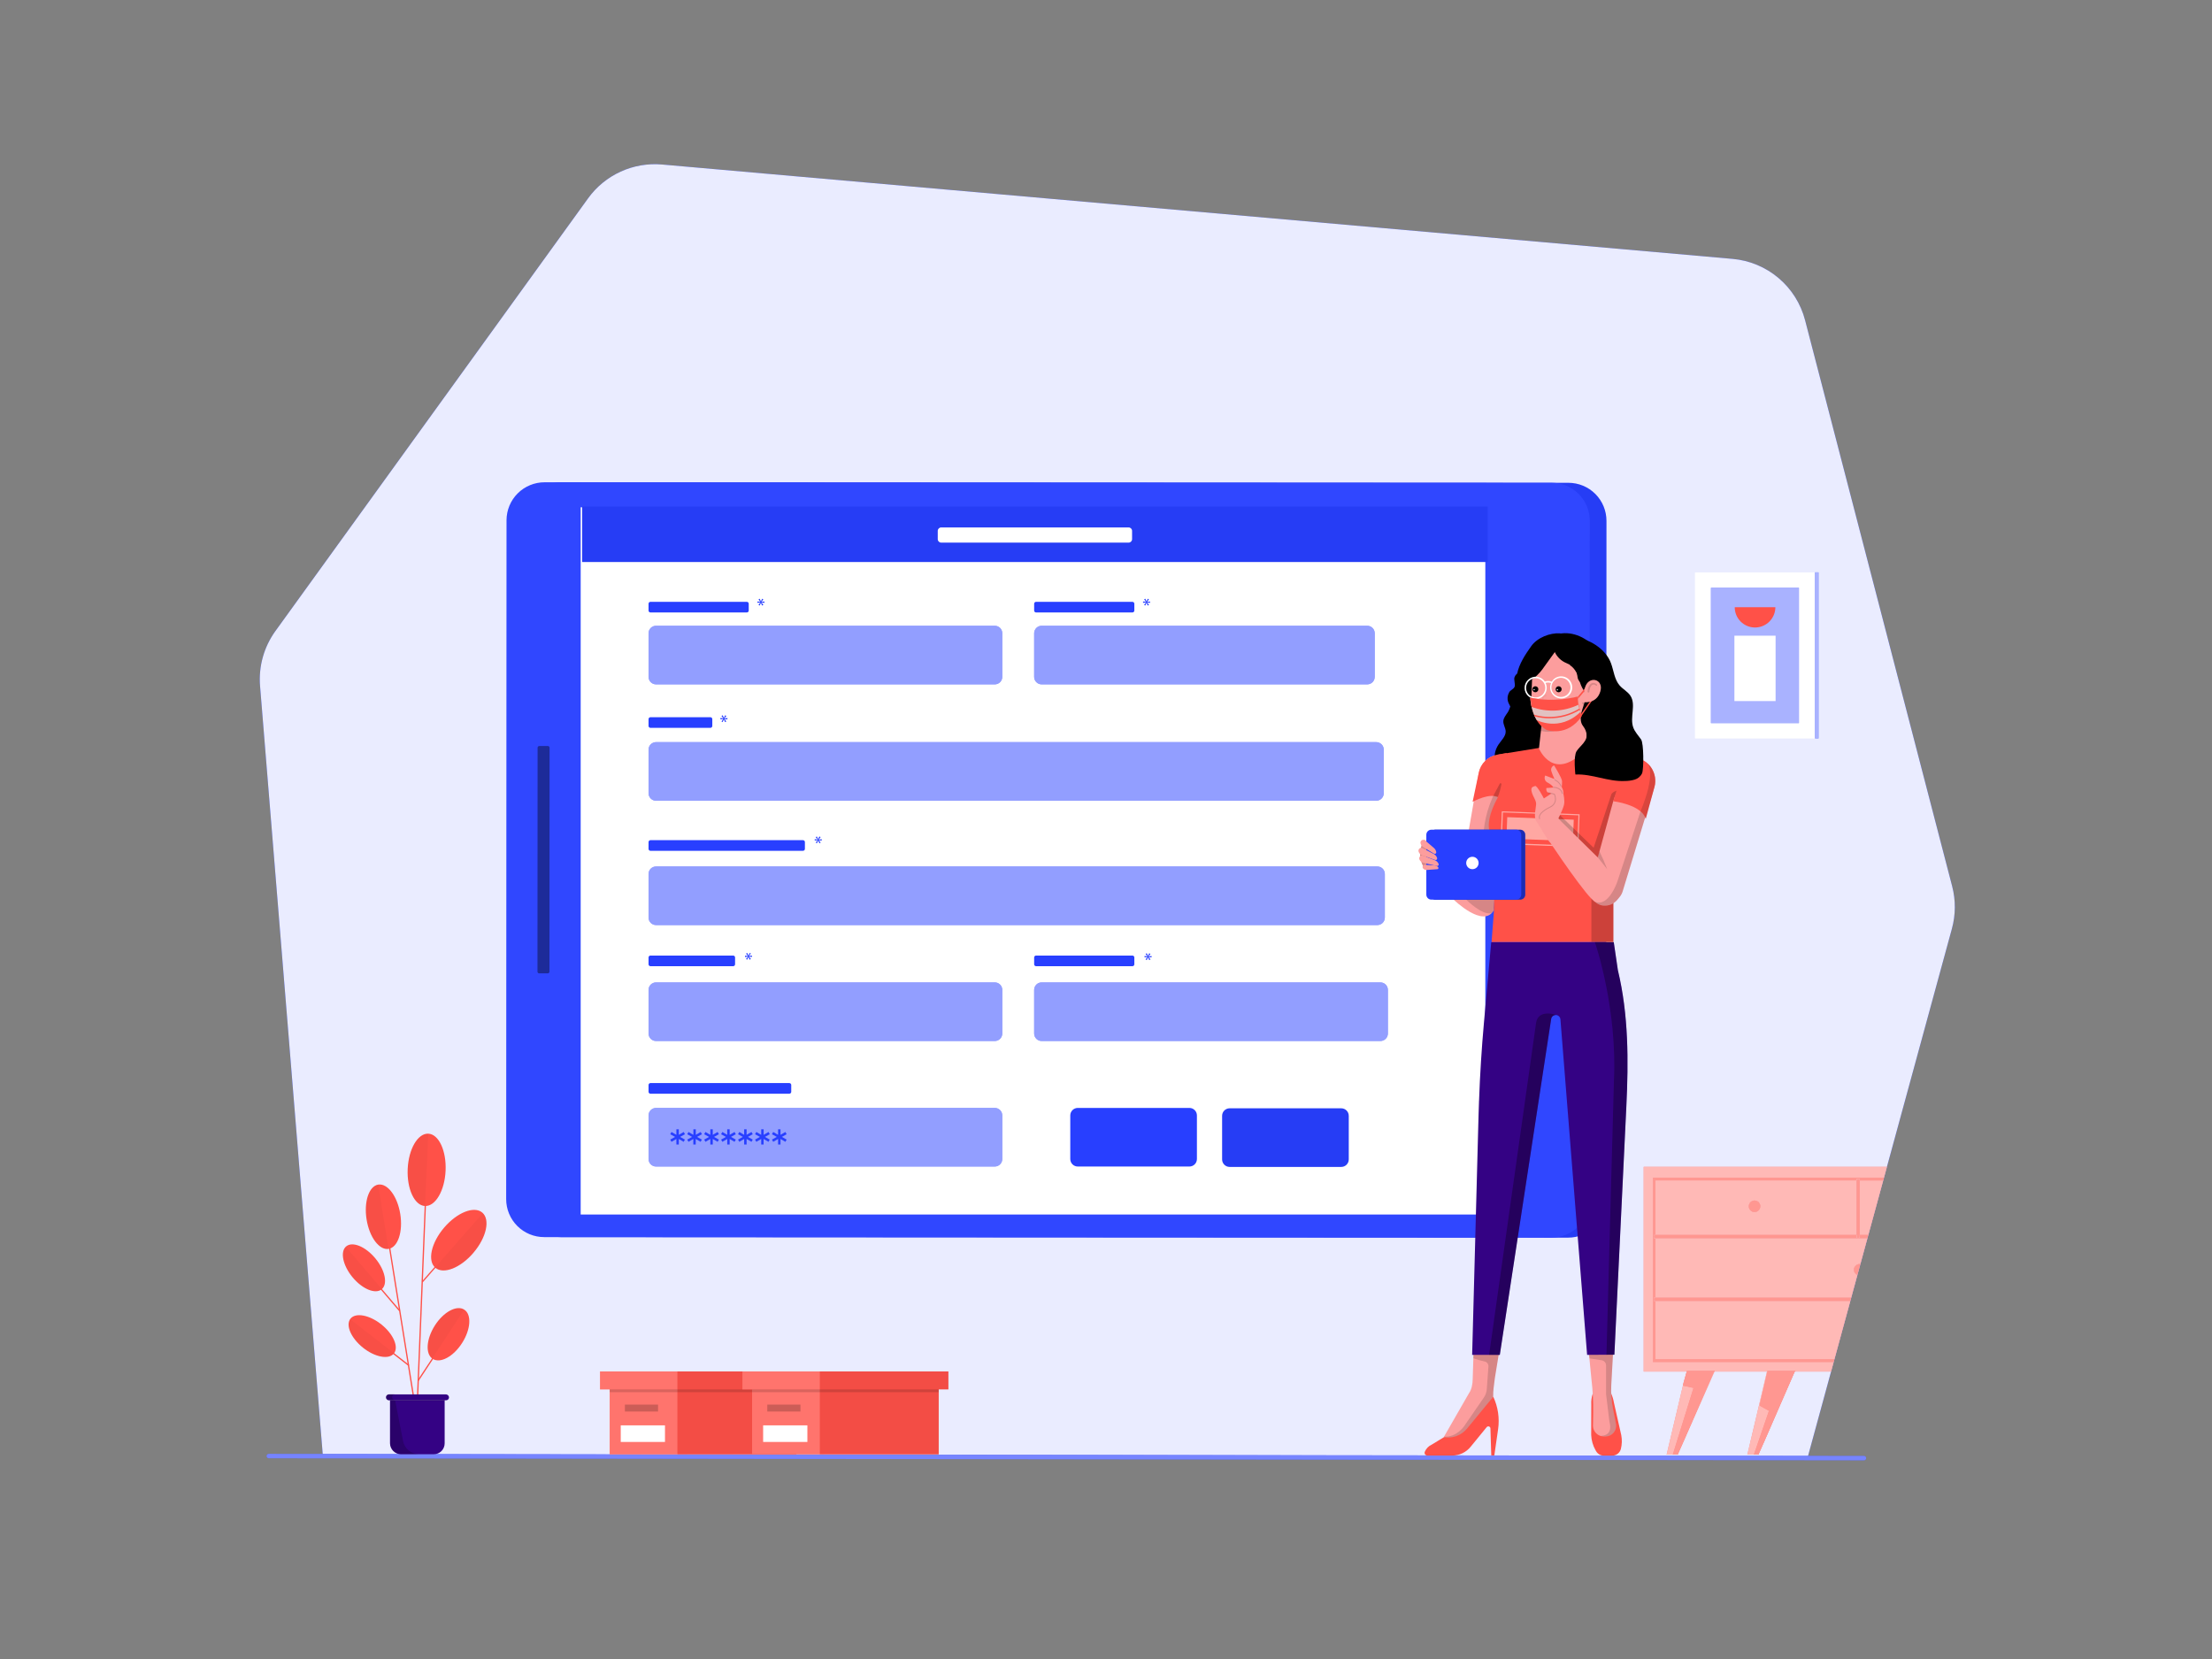<svg class="gridItem__media" version="1.1" id="Layer_1" xmlns="http://www.w3.org/2000/svg" xmlns:xlink="http://www.w3.org/1999/xlink" x="0px" y="0px" width="1600" height="1200" viewBox="0 0 1600 1200" style="enable-background:new 0 0 1600 1200;" xml:space="preserve" fill="none">
<rect x="0" y="0" width="1600" height="1200" fill="#808080" stroke="none"/>
<path d="M233.44 1051.87L188.11 496.22C186.959 482.068 190.895 467.969 199.21 456.46L425.38 143.46C431.425 135.096 439.538 128.444 448.924 124.156C458.311 119.869 468.651 118.092 478.93 119L1253.22 187.26C1265.48 188.339 1277.1 193.186 1286.49 201.134C1295.88 209.082 1302.58 219.742 1305.67 231.65L1412.06 641.1C1414.68 651.165 1414.61 661.74 1411.86 671.77L1307.77 1053.28L233.44 1051.87Z" class="change-color-in-svg-3" fill="#00BC7D" style="fill: rgb(40, 63, 255);"/>
<path opacity="0.9" d="M233.44 1051.87L188.11 496.22C186.959 482.068 190.895 467.969 199.21 456.46L425.38 143.46C431.425 135.096 439.538 128.444 448.924 124.156C458.311 119.869 468.651 118.092 478.93 119L1253.22 187.26C1265.48 188.339 1277.1 193.186 1286.49 201.134C1295.88 209.082 1302.58 219.742 1305.67 231.65L1412.06 641.1C1414.68 651.165 1414.61 661.74 1411.86 671.77L1307.77 1053.28L233.44 1051.87Z" fill="white"/>
<path d="M1348 1056.29L194.6 1054.8C194.376 1054.83 194.15 1054.8 193.935 1054.73C193.72 1054.67 193.523 1054.55 193.355 1054.4C193.187 1054.25 193.053 1054.07 192.961 1053.86C192.869 1053.66 192.821 1053.44 192.821 1053.21C192.821 1052.98 192.869 1052.76 192.961 1052.56C193.053 1052.35 193.187 1052.17 193.355 1052.02C193.523 1051.87 193.72 1051.75 193.935 1051.69C194.15 1051.62 194.376 1051.59 194.6 1051.62L1348 1053.11C1348.23 1053.07 1348.46 1053.09 1348.69 1053.15C1348.91 1053.21 1349.12 1053.32 1349.3 1053.48C1349.48 1053.63 1349.62 1053.81 1349.71 1054.03C1349.81 1054.24 1349.86 1054.47 1349.86 1054.7C1349.86 1054.93 1349.81 1055.16 1349.71 1055.37C1349.62 1055.59 1349.48 1055.77 1349.3 1055.92C1349.12 1056.08 1348.91 1056.19 1348.69 1056.25C1348.46 1056.31 1348.23 1056.33 1348 1056.29V1056.29Z" class="change-color-in-svg-3" fill="#00BC7D" style="fill: rgb(40, 63, 255);"/>
<g opacity="0.6">
<path opacity="0.6" d="M1348 1056.29L194.6 1054.8C194.376 1054.83 194.15 1054.8 193.935 1054.73C193.72 1054.67 193.523 1054.55 193.355 1054.4C193.187 1054.25 193.053 1054.07 192.961 1053.86C192.869 1053.66 192.821 1053.44 192.821 1053.21C192.821 1052.98 192.869 1052.76 192.961 1052.56C193.053 1052.35 193.187 1052.17 193.355 1052.02C193.523 1051.87 193.72 1051.75 193.935 1051.69C194.15 1051.62 194.376 1051.59 194.6 1051.62L1348 1053.11C1348.23 1053.07 1348.46 1053.09 1348.69 1053.15C1348.91 1053.21 1349.12 1053.32 1349.3 1053.48C1349.48 1053.63 1349.62 1053.81 1349.71 1054.03C1349.81 1054.24 1349.86 1054.47 1349.86 1054.7C1349.86 1054.93 1349.81 1055.16 1349.71 1055.37C1349.62 1055.59 1349.48 1055.77 1349.3 1055.92C1349.12 1056.08 1348.91 1056.19 1348.69 1056.25C1348.46 1056.31 1348.23 1056.33 1348 1056.29V1056.29Z" fill="white"/>
</g>
<path d="M1197.44 940.94V983.12H1326.9L1338.41 940.94H1197.41H1197.44Z" class="change-color-in-svg-2" fill="#3562FF" style="fill: rgb(255, 81, 72);"/>
<path d="M1345.2 893.35H1351.4L1362.19 853.79H1345.19L1345.2 893.35Z" class="change-color-in-svg-2" fill="#3562FF" style="fill: rgb(255, 81, 72);"/>
<path d="M1197.44 895.6V938.69H1339L1343.49 922.25C1342.61 921.871 1341.89 921.201 1341.46 920.353C1341.02 919.506 1340.88 918.532 1341.08 917.598C1341.28 916.664 1341.79 915.826 1342.53 915.227C1343.28 914.628 1344.2 914.304 1345.16 914.31C1345.32 914.316 1345.48 914.333 1345.64 914.36L1350.76 895.6H1197.44V895.6Z" class="change-color-in-svg-2" fill="#3562FF" style="fill: rgb(255, 81, 72);"/>
<path d="M1342.93 893.35V853.79H1197.44V893.35H1342.93V893.35ZM1269.15 868.35C1269.97 868.356 1270.77 868.604 1271.45 869.064C1272.13 869.524 1272.65 870.174 1272.96 870.933C1273.27 871.691 1273.35 872.525 1273.19 873.328C1273.02 874.131 1272.63 874.868 1272.04 875.445C1271.46 876.022 1270.72 876.415 1269.92 876.572C1269.11 876.73 1268.28 876.646 1267.52 876.331C1266.77 876.016 1266.12 875.484 1265.67 874.803C1265.21 874.121 1264.97 873.32 1264.97 872.5C1264.99 871.403 1265.43 870.356 1266.22 869.587C1267 868.817 1268.05 868.387 1269.15 868.39V868.35Z" class="change-color-in-svg-2" fill="#3562FF" style="fill: rgb(255, 81, 72);"/>
<path d="M1188.93 992.1H1219.72L1219.83 991.62H1239.95L1239.93 991.68H1240.29L1240.11 992.1H1278.11L1278.22 991.62H1298.35L1298.32 991.68H1298.68L1298.5 992.1H1324.45L1326.36 985.12H1195.63V851.79H1362.74L1364.86 844H1188.93V992.1Z" class="change-color-in-svg-2" fill="#3562FF" style="fill: rgb(255, 81, 72);"/>
<path opacity="0.6" d="M1197.44 940.94V983.12H1326.9L1338.41 940.94H1197.41H1197.44Z" fill="white"/>
<path opacity="0.6" d="M1345.2 893.35H1351.4L1362.19 853.79H1345.19L1345.2 893.35Z" fill="white"/>
<path opacity="0.6" d="M1197.44 895.6V938.69H1339L1343.49 922.25C1342.61 921.871 1341.89 921.201 1341.46 920.353C1341.02 919.506 1340.88 918.532 1341.08 917.598C1341.28 916.664 1341.79 915.826 1342.53 915.227C1343.28 914.628 1344.2 914.304 1345.16 914.31C1345.32 914.316 1345.48 914.333 1345.64 914.36L1350.76 895.6H1197.44V895.6Z" fill="white"/>
<path opacity="0.6" d="M1342.93 893.35V853.79H1197.44V893.35H1342.93V893.35ZM1269.15 868.35C1269.97 868.356 1270.77 868.604 1271.45 869.064C1272.13 869.524 1272.65 870.174 1272.96 870.933C1273.27 871.691 1273.35 872.525 1273.19 873.328C1273.02 874.131 1272.63 874.868 1272.04 875.445C1271.46 876.022 1270.72 876.415 1269.92 876.572C1269.11 876.73 1268.28 876.646 1267.52 876.331C1266.77 876.016 1266.12 875.484 1265.67 874.803C1265.21 874.121 1264.97 873.32 1264.97 872.5C1264.99 871.403 1265.43 870.356 1266.22 869.587C1267 868.817 1268.05 868.387 1269.15 868.39V868.35Z" fill="white"/>
<path opacity="0.6" d="M1188.93 992.1H1219.72L1219.83 991.62H1239.95L1239.93 991.68H1240.29L1240.11 992.1H1278.11L1278.22 991.62H1298.35L1298.32 991.68H1298.68L1298.5 992.1H1324.45L1326.36 985.12H1195.63V851.79H1362.74L1364.86 844H1188.93V992.1Z" fill="white"/>
<path d="M1195.63 985.12H1326.36L1326.9 983.12H1197.44V940.94H1196.54C1196.06 940.94 1196.06 938.69 1196.54 938.69H1197.44V895.6H1196.54C1196.06 895.6 1196.06 893.35 1196.54 893.35H1197.44V853.79H1342.93V852.79L1345.2 852.68V853.84H1362.2L1362.75 851.84H1195.63V985.12Z" class="change-color-in-svg-2" fill="#3562FF" style="fill: rgb(255, 81, 72);"/>
<path d="M1345.2 895C1345.2 895.52 1342.93 895.52 1342.93 895V893.32H1196.54C1196.06 893.32 1196.06 895.57 1196.54 895.57H1350.78L1351.4 893.32H1345.2V895Z" class="change-color-in-svg-2" fill="#3562FF" style="fill: rgb(255, 81, 72);"/>
<path d="M1342.93 895C1342.93 895.52 1345.2 895.52 1345.2 895V852.6L1342.93 852.71V895Z" class="change-color-in-svg-2" fill="#3562FF" style="fill: rgb(255, 81, 72);"/>
<path d="M1197.44 938.69H1196.54C1196.06 938.69 1196.06 940.94 1196.54 940.94H1338.41L1339.02 938.69H1197.44Z" class="change-color-in-svg-2" fill="#3562FF" style="fill: rgb(255, 81, 72);"/>
<path opacity="0.4" d="M1195.63 985.12H1326.36L1326.9 983.12H1197.44V940.94H1196.54C1196.06 940.94 1196.06 938.69 1196.54 938.69H1197.44V895.6H1196.54C1196.06 895.6 1196.06 893.35 1196.54 893.35H1197.44V853.79H1342.93V852.79L1345.2 852.68V853.84H1362.2L1362.75 851.84H1195.63V985.12Z" fill="white"/>
<path opacity="0.4" d="M1345.2 895C1345.2 895.52 1342.93 895.52 1342.93 895V893.32H1196.54C1196.06 893.32 1196.06 895.57 1196.54 895.57H1350.78L1351.4 893.32H1345.2V895Z" fill="white"/>
<path opacity="0.4" d="M1342.93 895C1342.93 895.52 1345.2 895.52 1345.2 895V852.6L1342.93 852.71V895Z" fill="white"/>
<path opacity="0.4" d="M1197.44 938.69H1196.54C1196.06 938.69 1196.06 940.94 1196.54 940.94H1338.41L1339.02 938.69H1197.44Z" fill="white"/>
<path d="M1269.15 876.68C1269.97 876.674 1270.77 876.425 1271.45 875.965C1272.13 875.505 1272.65 874.855 1272.96 874.095C1273.27 873.336 1273.35 872.502 1273.19 871.699C1273.02 870.895 1272.62 870.159 1272.04 869.582C1271.46 869.005 1270.72 868.613 1269.91 868.457C1269.11 868.3 1268.27 868.385 1267.52 868.702C1266.76 869.018 1266.12 869.552 1265.66 870.235C1265.21 870.918 1264.97 871.72 1264.97 872.54C1264.97 873.086 1265.08 873.627 1265.29 874.13C1265.51 874.634 1265.81 875.091 1266.2 875.476C1266.59 875.86 1267.05 876.164 1267.56 876.371C1268.06 876.578 1268.6 876.683 1269.15 876.68V876.68Z" class="change-color-in-svg-2" fill="#3562FF" style="fill: rgb(255, 81, 72);"/>
<path d="M1341 918.45C1341 919.26 1341.24 920.051 1341.69 920.726C1342.13 921.402 1342.77 921.931 1343.51 922.25L1345.66 914.36C1345.5 914.333 1345.34 914.316 1345.18 914.31C1344.63 914.307 1344.09 914.412 1343.59 914.619C1343.08 914.826 1342.62 915.13 1342.23 915.514C1341.84 915.899 1341.54 916.356 1341.32 916.86C1341.11 917.363 1341 917.904 1341 918.45V918.45Z" class="change-color-in-svg-2" fill="#3562FF" style="fill: rgb(255, 81, 72);"/>
<path opacity="0.4" d="M1269.15 876.68C1269.97 876.674 1270.77 876.425 1271.45 875.965C1272.13 875.505 1272.65 874.855 1272.96 874.095C1273.27 873.336 1273.35 872.502 1273.19 871.699C1273.02 870.895 1272.62 870.159 1272.04 869.582C1271.46 869.005 1270.72 868.613 1269.91 868.457C1269.11 868.3 1268.27 868.385 1267.52 868.702C1266.76 869.018 1266.12 869.552 1265.66 870.235C1265.21 870.918 1264.97 871.72 1264.97 872.54C1264.97 873.086 1265.08 873.627 1265.29 874.13C1265.51 874.634 1265.81 875.091 1266.2 875.476C1266.59 875.86 1267.05 876.164 1267.56 876.371C1268.06 876.578 1268.6 876.683 1269.15 876.68V876.68Z" fill="white"/>
<path opacity="0.4" d="M1341 918.45C1341 919.26 1341.24 920.051 1341.69 920.726C1342.13 921.402 1342.77 921.931 1343.51 922.25L1345.66 914.36C1345.5 914.333 1345.34 914.316 1345.18 914.31C1344.63 914.307 1344.09 914.412 1343.59 914.619C1343.08 914.826 1342.62 915.13 1342.23 915.514C1341.84 915.899 1341.54 916.356 1341.32 916.86C1341.11 917.363 1341 917.904 1341 918.45V918.45Z" fill="white"/>
<path d="M1239.93 991.68H1220.19L1217.87 999.91L1217.31 1002.27L1205.52 1052.17H1209.97H1213.49L1218.12 1041.73L1240.11 992.1L1240.29 991.68H1239.93Z" class="change-color-in-svg-2" fill="#3562FF" style="fill: rgb(255, 81, 72);"/>
<path opacity="0.6" d="M1239.93 991.68H1220.19L1217.87 999.91L1217.31 1002.27L1205.52 1052.17H1209.97H1213.49L1218.12 1041.73L1240.11 992.1L1240.29 991.68H1239.93Z" fill="white"/>
<path d="M1239.93 991.68H1220.19L1217.87 999.91L1217.31 1002.27L1224.97 1003.92L1209.97 1052.17H1213.49L1218.12 1041.73L1239.74 992.1H1240.11L1240.29 991.68H1239.93Z" class="change-color-in-svg-2" fill="#3562FF" style="fill: rgb(255, 81, 72);"/>
<path opacity="0.2" d="M1271.88 1052.18V1052.17H1268.64L1271.88 1052.18Z" fill="black"/>
<path d="M1298.32 991.68L1298.35 991.62H1278.22L1278.11 992.1L1263.91 1052.17H1268.64H1271.88L1276.52 1041.72L1298.14 992.1H1298.5L1298.69 991.68H1298.32Z" class="change-color-in-svg-2" fill="#3562FF" style="fill: rgb(255, 81, 72);"/>
<path opacity="0.6" d="M1298.32 991.68L1298.35 991.62H1278.22L1278.11 992.1L1263.91 1052.17H1268.64H1271.88L1276.52 1041.72L1298.14 992.1H1298.5L1298.69 991.68H1298.32Z" fill="white"/>
<path d="M1298.32 991.68H1278.58L1272.77 1016.69L1279.54 1020.49L1268.64 1052.17H1271.88L1276.52 1041.72L1298.14 992.1H1298.5L1298.68 991.68H1298.32Z" class="change-color-in-svg-2" fill="#3562FF" style="fill: rgb(255, 81, 72);"/>
<path opacity="0.4" d="M1239.93 991.68H1220.19L1217.87 999.91L1217.31 1002.27L1224.97 1003.92L1209.97 1052.17H1213.49L1218.12 1041.73L1239.74 992.1H1240.11L1240.29 991.68H1239.93Z" fill="white"/>
<path opacity="0.4" d="M1298.32 991.68H1278.58L1272.77 1016.69L1279.54 1020.49L1268.64 1052.17H1271.88L1276.52 1041.72L1298.14 992.1H1298.5L1298.68 991.68H1298.32Z" fill="white"/>
<path d="M1312.8 414.06H1226V534.15H1312.8V414.06Z" fill="white"/>
<path d="M1301.21 425.17H1237.59V523.03H1301.21V425.17Z" class="change-color-in-svg-3" fill="#00BC7D" style="fill: rgb(40, 63, 255);"/>
<path d="M1315.4 414H1312.88V534.09H1315.4V414Z" class="change-color-in-svg-3" fill="#00BC7D" style="fill: rgb(40, 63, 255);"/>
<path opacity="0.6" d="M1301.21 425.17H1237.59V523.03H1301.21V425.17Z" fill="white"/>
<path opacity="0.6" d="M1315.4 414H1312.88V534.09H1315.4V414Z" fill="white"/>
<path d="M1284.34 459.81H1254.54V507.1H1284.34V459.81Z" fill="white"/>
<path d="M1269.44 453.89C1273.34 453.893 1277.08 452.352 1279.84 449.604C1282.6 446.856 1284.16 443.126 1284.18 439.23H1254.78C1254.78 441.156 1255.16 443.062 1255.89 444.842C1256.63 446.621 1257.71 448.238 1259.07 449.599C1260.43 450.961 1262.05 452.04 1263.83 452.777C1265.61 453.513 1267.51 453.891 1269.44 453.89" class="change-color-in-svg-2" fill="#3562FF" style="fill: rgb(255, 81, 72);"/>
<path d="M302 1011.2C301.879 1011.19 301.765 1011.14 301.683 1011.05C301.601 1010.96 301.557 1010.84 301.56 1010.72L308.74 833.44C308.739 833.379 308.752 833.318 308.777 833.262C308.801 833.206 308.837 833.155 308.882 833.114C308.928 833.072 308.981 833.041 309.039 833.021C309.097 833.002 309.159 832.994 309.22 833C309.341 833.008 309.454 833.062 309.536 833.151C309.618 833.241 309.663 833.359 309.66 833.48L302.49 1010.76C302.487 1010.82 302.472 1010.88 302.446 1010.94C302.42 1010.99 302.383 1011.04 302.337 1011.08C302.292 1011.12 302.238 1011.16 302.18 1011.18C302.122 1011.2 302.061 1011.2 302 1011.2V1011.2Z" class="change-color-in-svg-2" fill="#3562FF" style="fill: rgb(255, 81, 72);"/>
<path d="M288.9 948.38C288.833 948.379 288.767 948.363 288.707 948.334C288.646 948.305 288.593 948.262 288.55 948.21L256.69 910.82C256.613 910.726 256.575 910.606 256.584 910.485C256.594 910.364 256.65 910.251 256.74 910.17C256.787 910.129 256.84 910.098 256.899 910.078C256.958 910.058 257.019 910.05 257.081 910.055C257.143 910.06 257.203 910.077 257.258 910.105C257.312 910.133 257.361 910.173 257.4 910.22L289.25 947.61C289.29 947.656 289.32 947.709 289.339 947.767C289.358 947.824 289.365 947.885 289.36 947.946C289.356 948.006 289.339 948.065 289.312 948.119C289.284 948.173 289.246 948.221 289.2 948.26C289.119 948.337 289.012 948.38 288.9 948.38V948.38Z" class="change-color-in-svg-2" fill="#3562FF" style="fill: rgb(255, 81, 72);"/>
<path d="M302.5 999C302.407 998.998 302.317 998.97 302.24 998.92C302.139 998.851 302.07 998.746 302.046 998.626C302.021 998.507 302.044 998.383 302.11 998.28L330.82 954.72C330.853 954.669 330.896 954.626 330.947 954.591C330.997 954.557 331.053 954.534 331.113 954.522C331.172 954.51 331.234 954.509 331.293 954.521C331.353 954.533 331.409 954.556 331.46 954.59C331.511 954.623 331.554 954.666 331.588 954.717C331.622 954.767 331.646 954.823 331.658 954.883C331.67 954.942 331.67 955.004 331.659 955.063C331.647 955.123 331.624 955.179 331.59 955.23L302.88 998.79C302.84 998.855 302.784 998.908 302.718 998.945C302.651 998.982 302.576 999.001 302.5 999V999Z" class="change-color-in-svg-2" fill="#3562FF" style="fill: rgb(255, 81, 72);"/>
<path d="M305.64 927.47C305.529 927.471 305.423 927.432 305.34 927.36C305.253 927.274 305.205 927.157 305.205 927.035C305.205 926.913 305.253 926.796 305.34 926.71L344.87 881.51C344.91 881.464 344.958 881.426 345.013 881.399C345.068 881.372 345.127 881.356 345.188 881.352C345.249 881.348 345.31 881.356 345.367 881.375C345.425 881.394 345.479 881.425 345.525 881.465C345.57 881.505 345.608 881.554 345.635 881.608C345.662 881.663 345.679 881.722 345.683 881.783C345.687 881.844 345.679 881.905 345.66 881.963C345.64 882.021 345.61 882.074 345.57 882.12L306 927.32C305.954 927.369 305.898 927.408 305.836 927.434C305.774 927.46 305.707 927.472 305.64 927.47V927.47Z" class="change-color-in-svg-2" fill="#3562FF" style="fill: rgb(255, 81, 72);"/>
<path d="M342.51 906.08C351.88 895.08 354.72 882.08 348.84 877.08C342.96 872.08 330.6 877 321.22 888C311.84 899 309.02 912 314.9 917C320.78 922 333.14 917.13 342.51 906.11" class="change-color-in-svg-2" fill="#3562FF" style="fill: rgb(255, 81, 72);"/>
<g opacity="0.3">
<g opacity="0.3">
<path opacity="0.3" d="M349.21 877.53L314.71 916.81C314.84 916.81 314.84 916.94 314.96 916.94C320.88 921.94 333.22 917.07 342.53 906.11C351.73 895.41 354.62 882.82 349.21 877.53" fill="black"/>
</g>
</g>
<path d="M276.1 932.57C280.65 928.8 278.6 918.8 271.51 910.23C264.42 901.66 254.98 897.76 250.42 901.52C245.86 905.28 247.92 915.3 255.01 923.87C262.1 932.44 271.54 936.34 276.1 932.57Z" class="change-color-in-svg-2" fill="#3562FF" style="fill: rgb(255, 81, 72);"/>
<g opacity="0.3">
<g opacity="0.3">
<path opacity="0.3" d="M250.12 901.83L276.18 932.43L276.06 932.55C271.52 936.33 262.06 932.43 254.9 923.86C248.11 915.55 245.96 905.73 250.12 901.86" fill="black"/>
</g>
</g>
<path d="M295.45 987.91C295.345 987.911 295.243 987.876 295.16 987.81L261.54 961.62C261.444 961.544 261.381 961.434 261.366 961.312C261.351 961.19 261.385 961.067 261.46 960.97C261.536 960.873 261.647 960.81 261.769 960.795C261.891 960.78 262.014 960.814 262.11 960.89L295.73 987.08C295.779 987.117 295.819 987.164 295.849 987.217C295.879 987.269 295.899 987.328 295.906 987.388C295.914 987.449 295.909 987.51 295.893 987.569C295.876 987.628 295.848 987.682 295.81 987.73C295.768 987.786 295.714 987.831 295.652 987.863C295.589 987.894 295.52 987.91 295.45 987.91V987.91Z" class="change-color-in-svg-2" fill="#3562FF" style="fill: rgb(255, 81, 72);"/>
<path d="M284.93 979C288.62 974.38 284.57 965 275.93 958.06C267.29 951.12 257.2 949.21 253.51 953.83C249.82 958.45 253.87 967.83 262.51 974.77C271.15 981.71 281.23 983.61 284.92 979" class="change-color-in-svg-2" fill="#3562FF" style="fill: rgb(255, 81, 72);"/>
<g opacity="0.3">
<g opacity="0.3">
<path opacity="0.3" d="M253.27 954.21L285 978.88L284.87 979.01C281.22 983.67 271.15 981.78 262.46 974.85C254.02 968.06 249.99 958.85 253.27 954.21" fill="black"/>
</g>
</g>
<path d="M322.31 846.79C322.96 832.34 317.36 820.35 309.78 820.01C302.2 819.67 295.54 831.1 294.89 845.55C294.24 860 299.83 871.99 307.41 872.33C314.99 872.67 321.65 861.24 322.31 846.79Z" class="change-color-in-svg-2" fill="#3562FF" style="fill: rgb(255, 81, 72);"/>
<g opacity="0.3">
<g opacity="0.3">
<path opacity="0.3" d="M294.94 845.68C295.57 831.32 302.24 819.86 309.8 820.24L307.41 872.49C299.85 871.99 294.31 860.03 294.94 845.68Z" fill="black"/>
</g>
</g>
<path d="M334.26 971.41C340.55 961.57 341.26 950.77 335.79 947.28C330.32 943.79 320.79 948.95 314.53 958.79C308.27 968.63 307.53 979.44 313 982.92C318.47 986.4 328 981.25 334.26 971.41Z" class="change-color-in-svg-2" fill="#3562FF" style="fill: rgb(255, 81, 72);"/>
<g opacity="0.3">
<g opacity="0.3">
<path opacity="0.3" d="M314.58 958.74C308.41 968.31 307.66 978.89 312.69 982.54L335.74 947.28L334.35 946.65C328.94 944.65 320.35 949.65 314.58 958.74" fill="black"/>
</g>
</g>
<path d="M298.84 1009.06C298.731 1009.06 298.624 1009.02 298.542 1008.95C298.459 1008.88 298.405 1008.78 298.39 1008.67L278.75 886.29C278.74 886.23 278.742 886.169 278.756 886.11C278.77 886.051 278.795 885.996 278.831 885.946C278.866 885.897 278.91 885.855 278.962 885.823C279.013 885.791 279.071 885.77 279.13 885.76C279.19 885.75 279.251 885.752 279.31 885.766C279.369 885.78 279.425 885.805 279.474 885.84C279.523 885.876 279.565 885.92 279.597 885.972C279.629 886.023 279.65 886.08 279.66 886.14L299.3 1008.53C299.31 1008.59 299.308 1008.65 299.295 1008.71C299.281 1008.77 299.256 1008.82 299.22 1008.87C299.185 1008.92 299.14 1008.97 299.089 1009C299.037 1009.03 298.98 1009.05 298.92 1009.06H298.84Z" class="change-color-in-svg-2" fill="#3562FF" style="fill: rgb(255, 81, 72);"/>
<path d="M281.06 903.35C287.79 902.27 291.58 890.99 289.53 878.15C287.48 865.31 280.35 855.78 273.62 856.85C266.89 857.92 263.11 869.21 265.16 882.05C267.21 894.89 274.34 904.43 281.06 903.35Z" class="change-color-in-svg-2" fill="#3562FF" style="fill: rgb(255, 81, 72);"/>
<g opacity="0.3">
<g opacity="0.3">
<path opacity="0.3" d="M265.1 882.06C263.1 869.22 266.87 857.89 273.54 856.76L281 903.34C274.32 904.6 267.15 895.03 265.13 882.06" fill="black"/>
</g>
</g>
<path d="M290.16 1051.91H313.7C314.742 1051.91 315.775 1051.71 316.739 1051.31C317.703 1050.92 318.579 1050.33 319.316 1049.6C320.053 1048.86 320.637 1047.98 321.034 1047.02C321.431 1046.06 321.634 1045.02 321.63 1043.98V1012.75H282.1V1044C282.141 1046.11 283.008 1048.12 284.514 1049.61C286.02 1051.09 288.047 1051.92 290.16 1051.93" class="change-color-in-svg-1" fill="#15247C" style="fill: rgb(52, 2, 132);"/>
<path d="M322.64 1008.6H281.34C280.773 1008.6 280.228 1008.83 279.827 1009.23C279.426 1009.63 279.2 1010.17 279.2 1010.74C279.2 1011.31 279.426 1011.85 279.827 1012.25C280.228 1012.65 280.773 1012.88 281.34 1012.88H322.64C322.922 1012.88 323.201 1012.83 323.462 1012.72C323.723 1012.62 323.96 1012.46 324.159 1012.26C324.359 1012.06 324.516 1011.82 324.623 1011.56C324.729 1011.3 324.783 1011.02 324.78 1010.74C324.743 1010.18 324.505 1009.66 324.112 1009.27C323.718 1008.88 323.195 1008.64 322.64 1008.6Z" class="change-color-in-svg-1" fill="#15247C" style="fill: rgb(52, 2, 132);"/>
<path opacity="0.2" d="M321.76 1012.75H285.76C285.192 1012.75 284.648 1012.52 284.247 1012.12C283.845 1011.72 283.62 1011.18 283.62 1010.61C283.62 1010.04 283.845 1009.5 284.247 1009.1C284.648 1008.7 285.192 1008.47 285.76 1008.47H281.35C280.782 1008.47 280.238 1008.7 279.837 1009.1C279.435 1009.5 279.21 1010.04 279.21 1010.61C279.21 1011.18 279.435 1011.72 279.837 1012.12C280.238 1012.52 280.782 1012.75 281.35 1012.75H282.24V1043.85C282.235 1044.89 282.436 1045.93 282.833 1046.89C283.229 1047.86 283.813 1048.73 284.551 1049.47C285.288 1050.21 286.165 1050.79 287.129 1051.19C288.094 1051.58 289.127 1051.79 290.17 1051.78H303C300.288 1051.79 297.657 1050.86 295.564 1049.13C293.47 1047.41 292.047 1045 291.54 1042.34L285.88 1013.26H321.76V1012.75Z" fill="black"/>
<path d="M1162 376.74L1161.74 867.74C1161.74 871.35 1161.03 874.925 1159.64 878.259C1158.26 881.594 1156.23 884.624 1153.68 887.176C1151.13 889.727 1148.1 891.751 1144.76 893.131C1141.42 894.512 1137.85 895.221 1134.24 895.22L405.68 894.83C402.07 894.829 398.496 894.116 395.162 892.734C391.828 891.351 388.799 889.325 386.248 886.771C383.697 884.217 381.674 881.186 380.295 877.85C378.916 874.514 378.207 870.94 378.21 867.33L378.47 376.33C378.47 372.717 379.182 369.14 380.567 365.802C381.951 362.465 383.979 359.434 386.536 356.881C389.093 354.329 392.129 352.306 395.468 350.928C398.808 349.55 402.387 348.844 406 348.85L1134.55 349.23C1141.84 349.243 1148.82 352.148 1153.97 357.306C1159.11 362.464 1162 369.454 1162 376.74V376.74Z" class="change-color-in-svg-3" fill="#00BC7D" style="fill: rgb(40, 63, 255);"/>
<g opacity="0.2">
<path opacity="0.2" d="M1162 376.74L1161.74 867.74C1161.74 871.35 1161.03 874.925 1159.64 878.259C1158.26 881.594 1156.23 884.624 1153.68 887.176C1151.13 889.727 1148.1 891.751 1144.76 893.131C1141.42 894.512 1137.85 895.221 1134.24 895.22L405.68 894.83C402.07 894.829 398.496 894.116 395.162 892.734C391.828 891.351 388.799 889.325 386.248 886.771C383.697 884.217 381.674 881.186 380.295 877.85C378.916 874.514 378.207 870.94 378.21 867.33L378.47 376.33C378.47 372.717 379.182 369.14 380.567 365.802C381.951 362.465 383.979 359.434 386.536 356.881C389.093 354.329 392.129 352.306 395.468 350.928C398.808 349.55 402.387 348.844 406 348.85L1134.55 349.23C1141.84 349.243 1148.82 352.148 1153.97 357.306C1159.11 362.464 1162 369.454 1162 376.74V376.74Z" fill="black"/>
</g>
<path d="M1149.92 376.74L1149.66 867.74C1149.66 871.35 1148.95 874.925 1147.56 878.259C1146.18 881.594 1144.15 884.624 1141.6 887.176C1139.05 889.727 1136.02 891.751 1132.68 893.131C1129.34 894.512 1125.77 895.221 1122.16 895.22L393.6 894.83C389.99 894.829 386.416 894.116 383.082 892.734C379.748 891.351 376.719 889.325 374.168 886.771C371.617 884.217 369.594 881.186 368.215 877.85C366.836 874.514 366.127 870.94 366.13 867.33L366.39 376.33C366.391 372.72 367.104 369.146 368.486 365.811C369.869 362.476 371.895 359.446 374.449 356.895C377.002 354.343 380.033 352.319 383.369 350.939C386.705 349.559 390.28 348.849 393.89 348.85L1122.44 349.23C1129.73 349.235 1136.72 352.136 1141.88 357.295C1147.03 362.454 1149.92 369.448 1149.92 376.74V376.74Z" class="change-color-in-svg-3" fill="#00BC7D" style="fill: rgb(40, 63, 255);"/>
<g opacity="0.2">
<path opacity="0.2" d="M1149.92 376.74L1149.66 867.74C1149.66 871.35 1148.95 874.925 1147.56 878.259C1146.18 881.594 1144.15 884.624 1141.6 887.176C1139.05 889.727 1136.02 891.751 1132.68 893.131C1129.34 894.512 1125.77 895.221 1122.16 895.22L393.6 894.83C389.99 894.829 386.416 894.116 383.082 892.734C379.748 891.351 376.719 889.325 374.168 886.771C371.617 884.217 369.594 881.186 368.215 877.85C366.836 874.514 366.127 870.94 366.13 867.33L366.39 376.33C366.391 372.72 367.104 369.146 368.486 365.811C369.869 362.476 371.895 359.446 374.449 356.895C377.002 354.343 380.033 352.319 383.369 350.939C386.705 349.559 390.28 348.849 393.89 348.85L1122.44 349.23C1129.73 349.235 1136.72 352.136 1141.88 357.295C1147.03 362.454 1149.92 369.448 1149.92 376.74V376.74Z" fill="white"/>
</g>
<path d="M420.02 366.94V878.49H1074.37V366.94H420.02Z" fill="white"/>
<g opacity="0.4">
<path opacity="0.4" d="M1110.43 601.27C1114.59 601.27 1118.65 602.503 1122.1 604.813C1125.56 607.124 1128.25 610.407 1129.84 614.248C1131.42 618.088 1131.84 622.314 1131.02 626.389C1130.21 630.464 1128.2 634.206 1125.26 637.14C1122.31 640.075 1118.57 642.07 1114.49 642.874C1110.41 643.677 1106.19 643.253 1102.35 641.654C1098.52 640.056 1095.24 637.355 1092.94 633.893C1090.64 630.432 1089.42 626.366 1089.43 622.21C1089.45 616.651 1091.67 611.325 1095.6 607.4C1099.54 603.474 1104.87 601.27 1110.43 601.27V601.27Z" fill="black"/>
</g>
<path opacity="0.4" d="M388.858 540.833L388.773 702.833C388.773 703.507 389.319 704.054 389.992 704.054L396.212 704.057C396.886 704.058 397.433 703.512 397.433 702.838L397.518 540.838C397.518 540.164 396.972 539.618 396.299 539.617L390.079 539.614C389.405 539.614 388.858 540.16 388.858 540.833Z" fill="black"/>
<path d="M552.14 433.57L550.77 435.36L552.94 435.07V436.07L550.77 435.81L552.15 437.53L551.25 438.04L550.39 436.04L549.46 438.04L548.64 437.52L550 435.77L547.88 436.05V435.05L549.99 435.32L548.64 433.58L549.51 433.07L550.4 435.07L551.28 433.07L552.14 433.57Z" class="change-color-in-svg-3" fill="#00BC7D" style="fill: rgb(40, 63, 255);"/>
<path d="M543.12 689.68L541.76 691.48L543.92 691.2V692.2L541.76 691.95L543.13 693.67L542.23 694.19L541.37 692.19L540.44 694.19L539.62 693.68L541 692L538.88 692.27V691.27L540.99 691.54L539.64 689.79L540.52 689.29L541.41 691.29L542.29 689.29L543.12 689.68Z" class="change-color-in-svg-3" fill="#00BC7D" style="fill: rgb(40, 63, 255);"/>
<path d="M832.15 690L830.79 691.79L832.96 691.5V692.5L830.79 692.24L832.17 693.96L831.27 694.47L830.4 692.47L829.47 694.47L828.65 693.95L830.01 692.2L827.89 692.48V691.48L830 691.75L828.63 690L829.5 689.49L830.39 691.49L831.26 689.49L832.15 690Z" class="change-color-in-svg-3" fill="#00BC7D" style="fill: rgb(40, 63, 255);"/>
<path d="M525.37 517.86L524 519.65L526.16 519.36V520.36L524 520.1L525.37 521.82L524.47 522.33L523.61 520.33L522.68 522.33L521.86 521.81L523.22 520.06L521.1 520.34V519.34L523.21 519.61L521.86 517.86L522.74 517.36L523.63 519.36L524.51 517.36L525.37 517.86Z" class="change-color-in-svg-3" fill="#00BC7D" style="fill: rgb(40, 63, 255);"/>
<path d="M593.57 605.51L592.2 607.3L594.37 607.01V608.01L592.2 607.75L593.58 609.47L592.68 609.98L591.82 607.98L590.89 609.98L590.07 609.46L591.43 607.71L589.31 607.98V606.98L591.42 607.26L590 605.54L590.87 605.04L591.76 607.04L592.64 605.04L593.57 605.51Z" class="change-color-in-svg-3" fill="#00BC7D" style="fill: rgb(40, 63, 255);"/>
<path d="M719.55 801.39H474.54C471.541 801.39 469.11 803.821 469.11 806.82V838.35C469.11 841.349 471.541 843.78 474.54 843.78H719.55C722.549 843.78 724.98 841.349 724.98 838.35V806.82C724.98 803.821 722.549 801.39 719.55 801.39Z" class="change-color-in-svg-3" fill="#00BC7D" style="fill: rgb(40, 63, 255);"/>
<path d="M719.55 710.6H474.54C471.541 710.6 469.11 713.031 469.11 716.03V747.56C469.11 750.559 471.541 752.99 474.54 752.99H719.55C722.549 752.99 724.98 750.559 724.98 747.56V716.03C724.98 713.031 722.549 710.6 719.55 710.6Z" class="change-color-in-svg-3" fill="#00BC7D" style="fill: rgb(40, 63, 255);"/>
<path d="M998.47 710.6H753.46C750.461 710.6 748.03 713.031 748.03 716.03V747.56C748.03 750.559 750.461 752.99 753.46 752.99H998.47C1001.47 752.99 1003.9 750.559 1003.9 747.56V716.03C1003.9 713.031 1001.47 710.6 998.47 710.6Z" class="change-color-in-svg-3" fill="#00BC7D" style="fill: rgb(40, 63, 255);"/>
<path d="M988.95 452.63H753.46C750.461 452.63 748.03 455.061 748.03 458.06V489.59C748.03 492.589 750.461 495.02 753.46 495.02H988.95C991.949 495.02 994.38 492.589 994.38 489.59V458.06C994.38 455.061 991.949 452.63 988.95 452.63Z" class="change-color-in-svg-3" fill="#00BC7D" style="fill: rgb(40, 63, 255);"/>
<path d="M995.48 536.8H474.54C471.541 536.8 469.11 539.231 469.11 542.23V573.76C469.11 576.759 471.541 579.19 474.54 579.19H995.48C998.479 579.19 1000.91 576.759 1000.91 573.76V542.23C1000.91 539.231 998.479 536.8 995.48 536.8Z" class="change-color-in-svg-3" fill="#00BC7D" style="fill: rgb(40, 63, 255);"/>
<path d="M719.55 452.63H474.54C471.541 452.63 469.11 455.061 469.11 458.06V489.59C469.11 492.589 471.541 495.02 474.54 495.02H719.55C722.549 495.02 724.98 492.589 724.98 489.59V458.06C724.98 455.061 722.549 452.63 719.55 452.63Z" class="change-color-in-svg-3" fill="#00BC7D" style="fill: rgb(40, 63, 255);"/>
<path d="M996.26 626.74H474.54C471.541 626.74 469.11 629.171 469.11 632.17V663.7C469.11 666.699 471.541 669.13 474.54 669.13H996.26C999.259 669.13 1001.69 666.699 1001.69 663.7V632.17C1001.69 629.171 999.259 626.74 996.26 626.74Z" class="change-color-in-svg-3" fill="#00BC7D" style="fill: rgb(40, 63, 255);"/>
<g opacity="0.7">
<path opacity="0.7" d="M719.55 801.39H474.54C471.541 801.39 469.11 803.821 469.11 806.82V838.35C469.11 841.349 471.541 843.78 474.54 843.78H719.55C722.549 843.78 724.98 841.349 724.98 838.35V806.82C724.98 803.821 722.549 801.39 719.55 801.39Z" fill="white"/>
<path opacity="0.7" d="M719.55 710.6H474.54C471.541 710.6 469.11 713.031 469.11 716.03V747.56C469.11 750.559 471.541 752.99 474.54 752.99H719.55C722.549 752.99 724.98 750.559 724.98 747.56V716.03C724.98 713.031 722.549 710.6 719.55 710.6Z" fill="white"/>
<path opacity="0.7" d="M998.47 710.6H753.46C750.461 710.6 748.03 713.031 748.03 716.03V747.56C748.03 750.559 750.461 752.99 753.46 752.99H998.47C1001.47 752.99 1003.9 750.559 1003.9 747.56V716.03C1003.9 713.031 1001.47 710.6 998.47 710.6Z" fill="white"/>
<path opacity="0.7" d="M988.95 452.63H753.46C750.461 452.63 748.03 455.061 748.03 458.06V489.59C748.03 492.589 750.461 495.02 753.46 495.02H988.95C991.949 495.02 994.38 492.589 994.38 489.59V458.06C994.38 455.061 991.949 452.63 988.95 452.63Z" fill="white"/>
<path opacity="0.7" d="M995.48 536.8H474.54C471.541 536.8 469.11 539.231 469.11 542.23V573.76C469.11 576.759 471.541 579.19 474.54 579.19H995.48C998.479 579.19 1000.91 576.759 1000.91 573.76V542.23C1000.91 539.231 998.479 536.8 995.48 536.8Z" fill="white"/>
<path opacity="0.7" d="M719.55 452.63H474.54C471.541 452.63 469.11 455.061 469.11 458.06V489.59C469.11 492.589 471.541 495.02 474.54 495.02H719.55C722.549 495.02 724.98 492.589 724.98 489.59V458.06C724.98 455.061 722.549 452.63 719.55 452.63Z" fill="white"/>
<path opacity="0.7" d="M996.26 626.74H474.54C471.541 626.74 469.11 629.171 469.11 632.17V663.7C469.11 666.699 471.541 669.13 474.54 669.13H996.26C999.259 669.13 1001.69 666.699 1001.69 663.7V632.17C1001.69 629.171 999.259 626.74 996.26 626.74Z" fill="white"/>
</g>
<path d="M831.07 433.57L829.71 435.36L831.87 435.07V436.07L829.71 435.81L831.09 437.53L830.18 438.04L829.32 436.04L828.38 438.04L827.57 437.52L828.93 435.77L826.81 436.05V435.05L828.91 435.32L827.57 433.57L828.44 433.06L829.33 435.06L830.2 433.06L831.07 433.57Z" class="change-color-in-svg-3" fill="#00BC7D" style="fill: rgb(40, 63, 255);"/>
<path d="M491.94 822.35L495.42 824.3L494.51 825.91L491 823.84V827.84H489.25V823.84L485.71 825.91L484.81 824.3L488.31 822.35L484.81 820.42L485.71 818.78L489.25 820.86V816.86H491V820.86L494.54 818.78L495.45 820.42L491.94 822.35Z" class="change-color-in-svg-3" fill="#00BC7D" style="fill: rgb(40, 63, 255);"/>
<path d="M504.21 822.35L507.69 824.3L506.78 825.91L503.24 823.84V827.84H501.49V823.84L498 825.91L497.1 824.3L500.6 822.35L497.1 820.42L498 818.78L501.54 820.86V816.86H503.29V820.86L506.83 818.78L507.74 820.42L504.21 822.35Z" class="change-color-in-svg-3" fill="#00BC7D" style="fill: rgb(40, 63, 255);"/>
<path d="M516.48 822.35L520 824.3L519.09 825.91L515.56 823.84V827.84H513.8V823.84L510.26 825.91L509.36 824.3L512.87 822.35L509.36 820.42L510.26 818.78L513.8 820.86V816.86H515.56V820.86L519.09 818.78L520 820.42L516.48 822.35Z" class="change-color-in-svg-3" fill="#00BC7D" style="fill: rgb(40, 63, 255);"/>
<path d="M528.75 822.35L532.23 824.3L531.32 825.91L527.79 823.84V827.84H526.03V823.84L522.5 825.91L521.59 824.3L525.1 822.35L521.59 820.42L522.5 818.78L526.03 820.86V816.86H527.79V820.86L531.32 818.78L532.23 820.42L528.75 822.35Z" class="change-color-in-svg-3" fill="#00BC7D" style="fill: rgb(40, 63, 255);"/>
<path d="M541 822.35L544.48 824.3L543.57 825.91L540.04 823.84V827.84H538.28V823.84L534.75 825.91L533.84 824.3L537.35 822.35L533.84 820.42L534.75 818.78L538.28 820.86V816.86H540.04V820.86L543.57 818.78L544.48 820.42L541 822.35Z" class="change-color-in-svg-3" fill="#00BC7D" style="fill: rgb(40, 63, 255);"/>
<path d="M553.29 822.35L556.77 824.3L555.86 825.91L552.33 823.84V827.84H550.6V823.84L547.07 825.91L546.16 824.3L549.67 822.35L546.16 820.42L547.07 818.78L550.6 820.86V816.86H552.36V820.86L555.89 818.78L556.8 820.42L553.29 822.35Z" class="change-color-in-svg-3" fill="#00BC7D" style="fill: rgb(40, 63, 255);"/>
<path d="M565.56 822.35L569 824.3L568.1 825.91L564.56 823.84V827.84H562.81V823.84L559.28 825.91L558.37 824.3L561.88 822.35L558.37 820.42L559.28 818.78L562.81 820.86V816.86H564.56V820.86L568.1 818.78L569 820.42L565.56 822.35Z" class="change-color-in-svg-3" fill="#00BC7D" style="fill: rgb(40, 63, 255);"/>
<path d="M860.33 801.39H779.59C776.591 801.39 774.16 803.821 774.16 806.82V838.35C774.16 841.349 776.591 843.78 779.59 843.78H860.33C863.329 843.78 865.76 841.349 865.76 838.35V806.82C865.76 803.821 863.329 801.39 860.33 801.39Z" class="change-color-in-svg-3" fill="#00BC7D" style="fill: rgb(40, 63, 255);"/>
<path d="M1076.09 366.43H421.08V406.52H1076.09V366.43Z" class="change-color-in-svg-3" fill="#00BC7D" style="fill: rgb(40, 63, 255);"/>
<g opacity="0.2">
<path opacity="0.2" d="M421.08 406.52V366.43H1076.09V406.52" fill="black"/>
</g>
<path d="M816.37 381.51H680.79C679.415 381.51 678.3 382.625 678.3 384V390C678.3 391.375 679.415 392.49 680.79 392.49H816.37C817.745 392.49 818.86 391.375 818.86 390V384C818.86 382.625 817.745 381.51 816.37 381.51Z" fill="white"/>
<path d="M970.16 801.67H889.42C886.421 801.67 883.99 804.101 883.99 807.1V838.63C883.99 841.629 886.421 844.06 889.42 844.06H970.16C973.159 844.06 975.59 841.629 975.59 838.63V807.1C975.59 804.101 973.159 801.67 970.16 801.67Z" class="change-color-in-svg-3" fill="#00BC7D" style="fill: rgb(40, 63, 255);"/>
<g opacity="0.2">
<path opacity="0.2" d="M970.16 801.67H889.42C886.421 801.67 883.99 804.101 883.99 807.1V838.63C883.99 841.629 886.421 844.06 889.42 844.06H970.16C973.159 844.06 975.59 841.629 975.59 838.63V807.1C975.59 804.101 973.159 801.67 970.16 801.67Z" fill="black"/>
</g>
<path d="M540.2 435.32H470.49C469.728 435.32 469.11 435.938 469.11 436.7V441.63C469.11 442.392 469.728 443.01 470.49 443.01H540.2C540.963 443.01 541.58 442.392 541.58 441.63V436.7C541.58 435.938 540.963 435.32 540.2 435.32Z" class="change-color-in-svg-3" fill="#00BC7D" style="fill: rgb(40, 63, 255);"/>
<path d="M819.12 435.32H749.41C748.648 435.32 748.03 435.938 748.03 436.7V441.63C748.03 442.392 748.648 443.01 749.41 443.01H819.12C819.882 443.01 820.5 442.392 820.5 441.63V436.7C820.5 435.938 819.882 435.32 819.12 435.32Z" class="change-color-in-svg-3" fill="#00BC7D" style="fill: rgb(40, 63, 255);"/>
<path d="M819.12 691.18H749.41C748.648 691.18 748.03 691.798 748.03 692.56V697.49C748.03 698.252 748.648 698.87 749.41 698.87H819.12C819.882 698.87 820.5 698.252 820.5 697.49V692.56C820.5 691.798 819.882 691.18 819.12 691.18Z" class="change-color-in-svg-3" fill="#00BC7D" style="fill: rgb(40, 63, 255);"/>
<path d="M580.83 607.72H470.49C469.728 607.72 469.11 608.338 469.11 609.1V614.03C469.11 614.792 469.728 615.41 470.49 615.41H580.83C581.593 615.41 582.21 614.792 582.21 614.03V609.1C582.21 608.338 581.593 607.72 580.83 607.72Z" class="change-color-in-svg-3" fill="#00BC7D" style="fill: rgb(40, 63, 255);"/>
<path d="M530.32 691.18H470.49C469.728 691.18 469.11 691.798 469.11 692.56V697.49C469.11 698.252 469.728 698.87 470.49 698.87H530.32C531.083 698.87 531.7 698.252 531.7 697.49V692.56C531.7 691.798 531.083 691.18 530.32 691.18Z" class="change-color-in-svg-3" fill="#00BC7D" style="fill: rgb(40, 63, 255);"/>
<path d="M570.95 783.42H470.49C469.728 783.42 469.11 784.038 469.11 784.8V789.73C469.11 790.492 469.728 791.11 470.49 791.11H570.95C571.713 791.11 572.33 790.492 572.33 789.73V784.8C572.33 784.038 571.713 783.42 570.95 783.42Z" class="change-color-in-svg-3" fill="#00BC7D" style="fill: rgb(40, 63, 255);"/>
<path d="M513.85 518.78H470.49C469.728 518.78 469.11 519.398 469.11 520.16V525.09C469.11 525.852 469.728 526.47 470.49 526.47H513.85C514.612 526.47 515.23 525.852 515.23 525.09V520.16C515.23 519.398 514.612 518.78 513.85 518.78Z" class="change-color-in-svg-3" fill="#00BC7D" style="fill: rgb(40, 63, 255);"/>
<path d="M1165.49 1008.16C1166.38 1010.2 1167.02 1012.34 1167.39 1014.54L1172.71 1038.1C1173.34 1041.42 1173.24 1044.83 1172.41 1048.1C1172.05 1049.46 1171.25 1050.67 1170.14 1051.54C1169.03 1052.4 1167.66 1052.88 1166.25 1052.89H1160C1158.89 1052.89 1157.79 1052.59 1156.83 1052.03C1155.87 1051.47 1155.07 1050.66 1154.52 1049.69L1154.07 1048.93C1152.18 1045.58 1151.11 1041.83 1150.95 1037.99L1151.03 1015.99C1150.87 1013.34 1151.21 1010.68 1152.03 1008.16H1165.49Z" class="change-color-in-svg-2" fill="#3562FF" style="fill: rgb(255, 81, 72);"/>
<path d="M1088.66 951.46L1081.28 996.83C1080.52 1002.99 1079.99 1005.72 1080.07 1010.28L1065.25 1037L1048.6 1045.28L1044.35 1039.43L1062.74 1007.43C1064.26 1005.38 1065.25 1001.28 1065.25 997.43L1066.54 956.31L1088.66 951.46Z" fill="#FC9D9D"/>
<path opacity="0.15" d="M1047.58 1043L1066.58 1034.61L1080.03 1010.33C1079.95 1005.77 1080.48 1003.04 1081.24 996.88L1084.98 973.88H1065.98L1065.68 982.47C1068.35 983.403 1071.07 984.178 1073.83 984.79C1074.66 984.934 1075.4 985.378 1075.92 986.037C1076.43 986.697 1076.69 987.524 1076.63 988.36L1075.45 1004.79C1075.3 1006.99 1074.55 1009.11 1073.3 1010.92L1058.9 1031.81C1058.9 1031.81 1053.32 1039.81 1044.54 1039.17L1044.41 1039.38L1047.58 1043Z" fill="black"/>
<path d="M1030.59 1050.11C1030.47 1050.41 1030.43 1050.74 1030.46 1051.06C1030.49 1051.38 1030.6 1051.69 1030.78 1051.96C1030.96 1052.23 1031.2 1052.45 1031.49 1052.6C1031.77 1052.76 1032.09 1052.84 1032.41 1052.85H1050.41C1052.97 1052.84 1055.5 1052.27 1057.82 1051.16C1060.13 1050.06 1062.17 1048.45 1063.78 1046.46L1075.33 1032.32C1075.52 1032.07 1075.79 1031.88 1076.1 1031.79C1076.4 1031.7 1076.73 1031.7 1077.03 1031.81C1077.33 1031.91 1077.59 1032.1 1077.78 1032.36C1077.96 1032.61 1078.07 1032.92 1078.07 1033.24L1078.68 1052.77H1080.88L1083.62 1033.77C1084.76 1025.77 1083.55 1017.6 1080.12 1010.28L1061.2 1033.28C1059.2 1035.71 1056.59 1037.57 1053.64 1038.67C1050.69 1039.78 1047.51 1040.09 1044.4 1039.58L1035.66 1044.9C1033.37 1045.93 1031.55 1047.79 1030.59 1050.11V1050.11Z" class="change-color-in-svg-2" fill="#3562FF" style="fill: rgb(255, 81, 72);"/>
<path d="M1147.79 963.47L1167.62 963.16L1165.49 1001.54C1165.17 1007.37 1165.58 1013.22 1166.71 1018.95L1168.91 1030.2C1169.06 1031.3 1168.98 1032.41 1168.67 1033.48C1168.35 1034.54 1167.81 1035.52 1167.09 1036.36C1166.36 1037.19 1165.46 1037.86 1164.45 1038.32C1163.44 1038.78 1162.35 1039.01 1161.24 1039.01H1160C1157.99 1039 1156.05 1038.21 1154.61 1036.81C1153.16 1035.41 1152.31 1033.5 1152.24 1031.49L1152.4 1021.99C1152.52 1014.01 1152.12 1006.04 1151.18 998.12L1147.79 963.47Z" fill="#FC9D9D"/>
<path opacity="0.15" d="M1167.27 969.51L1148.57 971.65L1148.88 977.58L1149.78 982.58L1158.52 983.9C1159.41 984.036 1160.22 984.485 1160.8 985.165C1161.39 985.846 1161.71 986.713 1161.71 987.61V1008.34L1164.16 1028.44C1164.16 1028.44 1167.51 1038.16 1158.08 1038.61L1158.58 1038.83C1159.03 1038.92 1159.49 1038.96 1159.95 1038.96H1161.24C1162.35 1038.96 1163.44 1038.73 1164.45 1038.27C1165.46 1037.81 1166.36 1037.14 1167.09 1036.31C1167.81 1035.47 1168.35 1034.49 1168.67 1033.43C1168.98 1032.36 1169.07 1031.25 1168.91 1030.15L1166.71 1018.9C1165.58 1013.17 1165.17 1007.32 1165.49 1001.49L1167.27 969.51Z" fill="black"/>
<path d="M1086.17 545.29L1082.88 545.91C1079.65 546.511 1076.67 548.056 1074.32 550.35C1071.96 552.645 1070.34 555.585 1069.66 558.8L1062.17 601.8L1051.56 650.8C1051.56 650.8 1073.18 671.9 1080.56 658.29L1086.17 545.29Z" fill="#FC9D9D"/>
<path opacity="0.15" d="M1084.2 576.49L1080.12 575.68L1079.43 577.25C1074 589.586 1071.88 603.125 1073.29 616.53H1081.71L1084.2 576.49Z" fill="black"/>
<path d="M1069.84 796.13C1070.51 777.297 1071.69 758.493 1073.38 739.72L1074.97 722.09L1078.65 681.46H1167.27L1170.27 701.78C1178.02 734.01 1177.99 767.22 1176.39 800.36L1167.73 979.87L1148 980L1128.7 737.32C1128.63 736.476 1128.25 735.689 1127.63 735.113C1127.01 734.537 1126.2 734.215 1125.35 734.21C1124.55 734.189 1123.76 734.464 1123.15 734.981C1122.53 735.499 1122.13 736.224 1122.01 737.02L1084.85 980.02H1064.85L1069.48 806.58C1069.58 803.087 1069.69 799.597 1069.82 796.11" class="change-color-in-svg-1" fill="#15247C" style="fill: rgb(52, 2, 132);"/>
<path d="M1107.16 477.77C1095.62 493.27 1093.98 510.34 1090.55 515.32C1089.18 517.32 1087.55 519.32 1087.39 521.62C1087.26 524.16 1089.05 526.53 1089.1 529.07C1089.17 532.61 1085.99 535.45 1083.94 538.5C1082.56 540.524 1081.64 542.83 1081.26 545.251C1080.87 547.672 1081.03 550.148 1081.72 552.5C1081.82 553.017 1082.03 553.507 1082.33 553.94C1082.63 554.373 1083.01 554.741 1083.46 555.02C1084.16 555.39 1082.79 566.7 1083.61 566.74C1100.35 567.51 1120.61 562.74 1137.36 562.27C1141.18 562.17 1143.97 555.7 1147.2 553.92C1151.62 551.5 1153.42 546.78 1154.9 542.44C1156.47 537.853 1158.04 533.267 1159.6 528.68C1160.71 525.742 1161.55 522.709 1162.11 519.62C1162.75 515.35 1162.31 511.01 1162.36 506.7C1162.41 502.7 1162.9 498.7 1162.54 494.7C1162.33 490.574 1160.66 486.656 1157.83 483.65" fill="black"/>
<path d="M1069.66 558.8C1070.34 555.585 1071.96 552.645 1074.31 550.35C1076.67 548.056 1079.65 546.511 1082.88 545.91L1089.88 544.67L1084.35 577.07C1078.01 572.76 1065.18 580 1065.18 580L1069.66 558.8Z" class="change-color-in-svg-2" fill="#3562FF" style="fill: rgb(255, 81, 72);"/>
<path d="M1148.25 541L1188.64 549.26L1167 632.38V681.38H1078.9L1080.53 660.16L1081.75 607.54C1081.75 607.54 1069.51 601.83 1083.75 576.13L1083 545.9L1113.19 541H1148.25Z" class="change-color-in-svg-2" fill="#3562FF" style="fill: rgb(255, 81, 72);"/>
<g opacity="0.7">
<path opacity="0.7" d="M1138.34 592.906L1090.23 591.067L1089.64 606.556L1137.74 608.395L1138.34 592.906Z" fill="white"/>
<path opacity="0.7" d="M1141.66 612.66L1085.39 610.5L1086.29 586.84L1142.57 588.99L1141.66 612.66ZM1086.26 609.66L1140.86 611.75L1141.7 589.75L1087.1 587.66L1086.26 609.66Z" fill="white"/>
</g>
<path opacity="0.2" d="M1151.1 681.34H1167.01V639.87L1151.1 645.03V681.34Z" fill="black"/>
<path opacity="0.2" d="M1171.5 571.6C1169.5 571.6 1166.17 572.83 1165.5 574.68L1152.71 613.21L1126.6 587.92H1122.53L1159.24 625.45L1171.5 571.6Z" fill="black"/>
<path d="M1183.3 548.35C1185.61 548.714 1187.82 549.562 1189.78 550.838C1191.74 552.113 1193.41 553.789 1194.68 555.754C1195.95 557.719 1196.79 559.93 1197.14 562.242C1197.5 564.554 1197.36 566.915 1196.74 569.17L1173.81 644.44C1173.36 646.083 1172.56 647.608 1171.46 648.91L1169.8 650.91C1168.56 652.378 1166.99 653.52 1165.21 654.237C1163.43 654.954 1161.5 655.222 1159.59 655.02V655.02C1156.3 654.67 1153.68 652.64 1151.35 650.29C1141.35 640.17 1115.61 600.97 1115.61 600.97L1126.95 591.89L1155.73 620.21L1166.82 579.84C1167.35 577.87 1168.12 575.97 1169.1 574.18L1183.3 548.35Z" fill="#FC9D9D"/>
<path opacity="0.15" d="M1192.34 583.61L1186.97 585.83L1169.87 637.69C1169.87 637.69 1163.54 656.64 1153.5 652.2C1155.21 653.703 1157.33 654.67 1159.59 654.98V654.98C1161.5 655.182 1163.43 654.913 1165.21 654.197C1166.99 653.48 1168.56 652.338 1169.8 650.87L1171.46 648.87C1172.56 647.568 1173.36 646.043 1173.81 644.4L1192.34 583.61Z" fill="black"/>
<path d="M1182.48 548.35L1169.87 570L1166.87 579.55C1166.87 579.55 1187.28 581.92 1190.4 592.28L1196.72 569.2C1199.36 559.61 1192.71 548.75 1182.48 548.35Z" class="change-color-in-svg-2" fill="#3562FF" style="fill: rgb(255, 81, 72);"/>
<path d="M1147.91 541.05L1147 501L1118.27 495.19L1113.18 541.39C1113.18 541.39 1123.91 567.38 1147.91 541.05Z" fill="#FC9D9D"/>
<path d="M1030.35 607.5C1030.35 607.5 1023.09 616.87 1030.59 628.75L1037.12 629.4L1036.48 612.83L1030.35 607.5Z" fill="#FC9D9D"/>
<path opacity="0.15" d="M1030.35 607.5C1030.35 607.5 1023.09 616.87 1030.59 628.75L1037.12 629.4L1036.48 612.83L1030.35 607.5Z" fill="black"/>
<path d="M1107.67 505L1108.67 479C1108.74 476.737 1109.69 474.589 1111.3 473C1112.07 472.236 1112.98 471.639 1113.99 471.247C1115 470.854 1116.08 470.675 1117.16 470.72L1141.88 471.89C1142.71 471.922 1143.53 472.13 1144.27 472.5C1145.03 472.866 1145.72 473.387 1146.27 474.03C1146.83 474.682 1147.27 475.436 1147.55 476.25C1147.83 477.076 1147.96 477.948 1147.92 478.82L1146.82 506.82C1146.72 509.434 1146.13 512.005 1145.08 514.4C1144.05 516.752 1142.58 518.885 1140.74 520.68C1138.94 522.441 1136.81 523.818 1134.46 524.73C1132.15 525.626 1129.68 526.031 1127.2 525.92L1125.75 525.83C1123.25 525.692 1120.8 525.047 1118.55 523.935C1116.3 522.823 1114.31 521.266 1112.68 519.36C1109.27 515.379 1107.48 510.259 1107.68 505.02L1107.67 505Z" fill="#FC9D9D"/>
<path d="M1127.41 500.73C1126.98 500.732 1126.56 500.606 1126.2 500.369C1125.84 500.131 1125.56 499.792 1125.4 499.395C1125.23 498.998 1125.19 498.561 1125.27 498.139C1125.36 497.717 1125.56 497.33 1125.87 497.026C1126.17 496.722 1126.56 496.515 1126.98 496.431C1127.4 496.348 1127.84 496.392 1128.24 496.557C1128.63 496.723 1128.97 497.002 1129.21 497.361C1129.45 497.719 1129.57 498.14 1129.57 498.57C1129.57 498.854 1129.51 499.135 1129.41 499.397C1129.3 499.659 1129.14 499.897 1128.94 500.097C1128.74 500.298 1128.5 500.457 1128.24 500.566C1127.97 500.674 1127.69 500.73 1127.41 500.73Z" fill="black"/>
<path d="M1126.51 499.41C1126.42 499.41 1126.33 499.384 1126.26 499.334C1126.19 499.285 1126.13 499.214 1126.09 499.132C1126.06 499.05 1126.05 498.96 1126.07 498.872C1126.09 498.785 1126.13 498.705 1126.19 498.642C1126.25 498.579 1126.33 498.536 1126.42 498.519C1126.51 498.501 1126.6 498.51 1126.68 498.544C1126.76 498.578 1126.83 498.636 1126.88 498.71C1126.93 498.784 1126.96 498.871 1126.96 498.96C1126.96 499.079 1126.91 499.194 1126.83 499.278C1126.74 499.363 1126.63 499.41 1126.51 499.41V499.41Z" fill="white"/>
<path d="M1110.57 500.73C1110.14 500.732 1109.72 500.606 1109.36 500.369C1109 500.131 1108.72 499.792 1108.56 499.395C1108.39 498.998 1108.35 498.561 1108.43 498.139C1108.51 497.717 1108.72 497.33 1109.03 497.026C1109.33 496.722 1109.72 496.515 1110.14 496.431C1110.56 496.348 1111 496.392 1111.39 496.557C1111.79 496.723 1112.13 497.002 1112.37 497.361C1112.61 497.719 1112.73 498.14 1112.73 498.57C1112.73 499.142 1112.5 499.69 1112.09 500.095C1111.69 500.499 1111.14 500.727 1110.57 500.73Z" fill="black"/>
<path d="M1109.67 499.32C1109.55 499.32 1109.44 499.273 1109.35 499.188C1109.27 499.104 1109.22 498.989 1109.22 498.87C1109.22 498.751 1109.27 498.636 1109.35 498.552C1109.44 498.467 1109.55 498.42 1109.67 498.42C1109.79 498.42 1109.9 498.467 1109.99 498.552C1110.07 498.636 1110.12 498.751 1110.12 498.87C1110.12 498.989 1110.07 499.104 1109.99 499.188C1109.9 499.273 1109.79 499.32 1109.67 499.32V499.32Z" fill="white"/>
<g opacity="0.2">
<path opacity="0.2" d="M1115.39 504.91C1115.46 504.233 1115.79 503.609 1116.31 503.17C1116.84 502.738 1117.51 502.524 1118.19 502.57C1118.34 502.609 1118.48 502.701 1118.57 502.83C1118.64 502.928 1118.68 503.043 1118.68 503.162C1118.69 503.281 1118.66 503.4 1118.6 503.503C1118.54 503.607 1118.46 503.693 1118.35 503.751C1118.25 503.808 1118.13 503.836 1118.01 503.83C1117.64 503.819 1117.29 503.948 1117.01 504.19C1116.75 504.421 1116.57 504.741 1116.53 505.09C1116.5 505.267 1116.52 505.447 1116.56 505.62C1116.61 505.792 1116.7 505.952 1116.81 506.09C1116.92 506.225 1117.05 506.338 1117.21 506.42C1117.36 506.502 1117.53 506.553 1117.7 506.57L1120.58 506.84C1120.74 506.879 1120.87 506.975 1120.96 507.11C1121.01 507.175 1121.04 507.248 1121.06 507.325C1121.07 507.402 1121.07 507.482 1121.06 507.56C1121.04 507.717 1120.96 507.861 1120.84 507.961C1120.72 508.062 1120.56 508.111 1120.4 508.1L1117.52 507.83C1117.17 507.818 1116.83 507.733 1116.52 507.58C1116.21 507.416 1115.95 507.187 1115.74 506.91C1115.53 506.638 1115.39 506.319 1115.33 505.98C1115.26 505.65 1115.26 505.31 1115.33 504.98L1115.39 504.91Z" fill="black"/>
</g>
<path opacity="0.15" d="M1114.44 528.65C1119.6 529.96 1124.44 529.58 1128.72 526.35C1130.43 526.16 1139.44 524.43 1137.72 522.3C1134.23 524.112 1130.34 525.008 1126.41 524.905C1122.48 524.802 1118.64 523.703 1115.25 521.71L1114.44 528.65Z" fill="black"/>
<path d="M1126.38 511.22C1126.74 511.22 1126.83 511.49 1126.74 511.76C1126.23 512.811 1125.44 513.698 1124.45 514.318C1123.46 514.939 1122.32 515.268 1121.15 515.268C1119.99 515.268 1118.85 514.939 1117.86 514.318C1116.87 513.698 1116.08 512.811 1115.57 511.76C1115.55 511.698 1115.55 511.632 1115.57 511.57C1115.58 511.507 1115.6 511.446 1115.63 511.39C1115.67 511.342 1115.72 511.298 1115.77 511.26C1115.83 511.245 1115.9 511.245 1115.96 511.26L1126.38 511.22Z" fill="white"/>
<path d="M1137.24 460.87C1148.66 461.3 1161.41 469.07 1165.3 479.81C1167.3 485.23 1167.73 491.45 1171.52 495.81C1173.9 498.55 1177.41 500.25 1179.37 503.31C1183.55 509.86 1178.73 518.85 1181.37 526.17C1182.53 529.44 1185.07 532 1187.04 534.86C1189.01 537.72 1189.04 556.14 1187.76 559.35C1187.24 560.444 1186.49 561.417 1185.57 562.204C1184.64 562.991 1183.56 563.576 1182.4 563.92C1180.07 564.584 1177.65 564.92 1175.23 564.92C1162.93 565.47 1151.82 559.67 1139.52 560.22C1139.52 560.22 1137.95 547.22 1140.39 543.35C1142.83 539.48 1148.86 535.89 1147.52 530.3C1146.18 524.71 1143.44 525.42 1143.36 519.6C1143.28 513.78 1147.3 508.23 1146.63 503.19C1145.96 498.15 1144.3 499.32 1142.18 491.36C1140.06 483.4 1135.62 481.23 1135.62 481.23L1139.09 462.23" fill="black"/>
<path d="M1128.53 458.09C1120.98 457.64 1111.89 461.27 1107.53 467.45C1103.17 473.63 1098.87 480.05 1097.36 487.45C1099.71 487.5 1103.53 491.28 1105.86 491.63C1106.62 491.665 1107.39 491.547 1108.11 491.283C1108.82 491.018 1109.48 490.613 1110.04 490.09C1112.78 487.749 1115.17 485.036 1117.16 482.03C1122.19 475.117 1127.16 468.167 1132.08 461.18" fill="black"/>
<path opacity="0.15" d="M1147.37 514.46L1144.12 507.97H1147.19L1147.37 514.46Z" fill="black"/>
<path d="M1124.53 459.38C1121.13 466.62 1124.53 475.19 1131.53 478.94C1134.59 480.56 1138.47 481.45 1139.99 484.55C1141.17 486.95 1140.51 490.03 1141.99 492.24C1143.47 494.45 1146.23 494.89 1148.27 496.38C1151.06 498.38 1152.18 502.07 1152.48 505.52C1152.78 508.97 1152.48 512.52 1153.13 515.87C1153.78 519.22 1155.83 522.69 1159.13 523.71C1161.22 513.92 1163.13 503.97 1162.58 493.98C1162.03 483.99 1158.82 473.82 1151.87 466.62C1144.92 459.42 1133.87 455.83 1124.46 459.38" fill="black"/>
<path d="M1090.49 519.48C1091.89 517.36 1093.36 514.96 1092.9 512.48C1092.58 510.74 1091.36 509.29 1090.83 507.6C1090.49 506.528 1090.38 505.398 1090.49 504.28C1090.6 503.162 1090.93 502.077 1091.47 501.09C1092.28 499.02 1094.96 498.67 1095.62 496.55C1096.15 494.85 1094.82 491.46 1095.51 489.82C1095.8 488.978 1096.3 488.222 1096.95 487.616C1097.61 487.011 1098.4 486.576 1099.26 486.35C1108.68 490.02 1097.42 502.16 1097.01 510.15C1097.07 511.906 1096.8 513.658 1096.2 515.31C1095.47 516.9 1093.67 518.17 1092 517.65" fill="black"/>
<path d="M1105.63 491.45C1104.34 492.535 1103.43 493.998 1103.02 495.632C1102.61 497.266 1102.73 498.987 1103.36 500.55C1103.82 501.694 1104.54 502.717 1105.46 503.537C1106.38 504.358 1107.48 504.954 1108.67 505.28C1109.86 505.598 1111.12 505.642 1112.33 505.41C1113.54 505.171 1114.68 504.655 1115.66 503.902C1116.64 503.149 1117.43 502.179 1117.97 501.07C1118.51 499.962 1118.79 498.743 1118.78 497.51C1118.78 496.276 1118.49 495.06 1117.93 493.96C1119.24 493.585 1120.63 493.613 1121.93 494.04C1121.59 494.857 1121.36 495.719 1121.27 496.6C1121.15 498.177 1121.49 499.756 1122.27 501.136C1123.04 502.517 1124.21 503.637 1125.62 504.355C1127.03 505.073 1128.62 505.356 1130.19 505.17C1131.76 504.983 1133.24 504.335 1134.44 503.307C1135.65 502.279 1136.52 500.917 1136.95 499.394C1137.37 497.871 1137.34 496.255 1136.85 494.751C1136.36 493.246 1135.44 491.92 1134.2 490.941C1132.95 489.962 1131.45 489.373 1129.87 489.25C1128.4 489.125 1126.92 489.414 1125.61 490.086C1124.29 490.758 1123.19 491.784 1122.43 493.05C1120.82 492.44 1119.05 492.411 1117.43 492.97C1116.8 492.033 1115.98 491.242 1115.02 490.649C1114.06 490.055 1112.99 489.674 1111.87 489.53C1110.75 489.386 1109.61 489.483 1108.54 489.814C1107.46 490.145 1106.46 490.703 1105.62 491.45H1105.63ZM1128.54 504.13C1126.95 503.996 1125.45 503.316 1124.3 502.206C1123.15 501.096 1122.42 499.623 1122.23 498.036C1122.04 496.45 1122.41 494.846 1123.26 493.497C1124.12 492.147 1125.41 491.135 1126.93 490.63C1128.23 490.215 1129.62 490.187 1130.93 490.55C1132.59 491.016 1134.01 492.081 1134.92 493.539C1135.84 494.997 1136.18 496.743 1135.88 498.437C1135.57 500.131 1134.65 501.653 1133.29 502.705C1131.93 503.757 1130.23 504.265 1128.51 504.13H1128.54ZM1110.24 504.46C1109.1 504.368 1108.01 503.997 1107.05 503.381C1106.09 502.765 1105.3 501.922 1104.75 500.927C1104.19 499.933 1103.89 498.817 1103.87 497.678C1103.85 496.54 1104.11 495.414 1104.63 494.4C1105.15 493.386 1105.91 492.515 1106.84 491.864C1107.78 491.214 1108.86 490.804 1109.99 490.67C1111.12 490.537 1112.27 490.684 1113.33 491.099C1114.39 491.514 1115.33 492.184 1116.07 493.05C1116.96 494.088 1117.53 495.37 1117.69 496.731C1117.85 498.092 1117.6 499.47 1116.98 500.69C1116.36 501.915 1115.4 502.928 1114.2 503.599C1113 504.271 1111.64 504.57 1110.27 504.46H1110.24Z" fill="white"/>
<path d="M1099.6 600.15H1038.23C1036.22 600.15 1034.59 601.78 1034.59 603.79V647.09C1034.59 649.1 1036.22 650.73 1038.23 650.73H1099.6C1101.61 650.73 1103.24 649.1 1103.24 647.09V603.79C1103.24 601.78 1101.61 600.15 1099.6 600.15Z" class="change-color-in-svg-3" fill="#00BC7D" style="fill: rgb(40, 63, 255);"/>
<path opacity="0.3" d="M1099.6 600.15H1038.23C1036.22 600.15 1034.59 601.78 1034.59 603.79V647.09C1034.59 649.1 1036.22 650.73 1038.23 650.73H1099.6C1101.61 650.73 1103.24 649.1 1103.24 647.09V603.79C1103.24 601.78 1101.61 600.15 1099.6 600.15Z" fill="black"/>
<path d="M1096.71 600.15H1035.34C1033.33 600.15 1031.7 601.78 1031.7 603.79V647.09C1031.7 649.1 1033.33 650.73 1035.34 650.73H1096.71C1098.72 650.73 1100.35 649.1 1100.35 647.09V603.79C1100.35 601.78 1098.72 600.15 1096.71 600.15Z" class="change-color-in-svg-3" fill="#00BC7D" style="fill: rgb(40, 63, 255);"/>
<path d="M1065.03 628.71C1067.51 628.71 1069.52 626.7 1069.52 624.22C1069.52 621.74 1067.51 619.73 1065.03 619.73C1062.55 619.73 1060.54 621.74 1060.54 624.22C1060.54 626.7 1062.55 628.71 1065.03 628.71Z" fill="white"/>
<path opacity="0.3" d="M1111.12 739.67L1077.12 979.96L1082.83 980.04H1084.83L1121.99 737.04C1122.1 736.303 1122.45 735.625 1123 735.119C1123.54 734.613 1124.25 734.31 1124.99 734.26V733.94C1124.99 733.94 1112.75 729.88 1111.12 739.67Z" fill="black"/>
<path opacity="0.3" d="M1167.27 681.47H1153.59C1154.59 683.98 1169.78 730.04 1167.42 781.28L1162 979.93H1167.69L1176.35 800.42C1177.95 767.28 1177.98 734.07 1170.23 701.84L1167.27 681.47Z" fill="black"/>
<path opacity="0.15" d="M1155.75 620.14L1162.52 628.71C1160.88 624.31 1159.01 620 1156.91 615.8L1155.75 620.14Z" fill="black"/>
<path opacity="0.2" d="M1080.12 575.68L1084.83 566.84C1084.9 566.704 1085.02 566.599 1085.17 566.543C1085.31 566.488 1085.47 566.486 1085.62 566.538C1085.76 566.59 1085.89 566.692 1085.96 566.826C1086.04 566.961 1086.07 567.118 1086.04 567.27C1085.47 570.427 1084.58 573.517 1083.38 576.49L1080.12 575.68Z" fill="black"/>
<path opacity="0.15" d="M1060.54 650.74C1060.54 650.74 1071.96 662.16 1078.54 660.53C1078.54 660.53 1080.33 659.97 1080.66 656.58V650.74H1060.54Z" fill="black"/>
<path d="M1116.72 577.54C1116.72 577.54 1111.8 567.94 1110.35 568.54C1108.9 569.14 1106.99 569.14 1107.92 572.77C1108.85 576.4 1111.26 578.9 1111.12 581.77C1110.98 584.64 1109.19 590.69 1111.23 593.99C1113.57 597.77 1120.91 609.19 1120.91 609.19L1129.62 595.64L1127.18 592.06C1127.18 592.06 1130.45 585.57 1131.25 582.28C1132.05 578.99 1130.85 574.28 1130.85 574.28C1130.98 572.578 1130.56 570.878 1129.66 569.43C1129.82 567.969 1129.89 566.5 1129.87 565.03C1129.87 562.81 1124.09 553.64 1124.09 553.64C1123.29 553.95 1122.63 554.56 1122.27 555.342C1121.91 556.123 1121.86 557.015 1122.14 557.83C1122.76 559.768 1123.51 561.659 1124.4 563.49L1117.7 560.94C1117.46 561.395 1117.32 561.894 1117.28 562.407C1117.24 562.919 1117.31 563.434 1117.48 563.919C1117.65 564.405 1117.92 564.849 1118.27 565.226C1118.62 565.603 1119.04 565.904 1119.51 566.11C1123.06 568.03 1123.62 569.64 1123.62 569.64L1118.52 570.02C1118.52 570.02 1118.05 572.86 1120.09 573.43L1122.09 574.01L1116.72 577.54Z" fill="#FC9D9D"/>
<path opacity="0.15" d="M1123.84 569.5C1123.84 569.5 1129.16 569.5 1130.05 573.93" stroke="black" stroke-width="0.67" stroke-miterlimit="10" stroke-linecap="round"/>
<path opacity="0.15" d="M1124.73 564.18C1126.71 565.05 1128.29 566.631 1129.16 568.61" stroke="black" stroke-width="0.67" stroke-miterlimit="10" stroke-linecap="round"/>
<path opacity="0.15" d="M1120.09 573.42L1124.28 574.42C1124.28 574.42 1126.6 578.74 1123.54 582.15C1122.93 582.807 1122.19 583.337 1121.37 583.71C1118.96 584.86 1112.18 588.49 1113.64 592.16" stroke="black" stroke-width="0.67" stroke-miterlimit="10" stroke-linecap="round"/>
<path d="M1037.12 613.29L1030.86 607.94C1030.51 607.632 1030.06 607.455 1029.6 607.44C1029.29 607.43 1028.99 607.488 1028.71 607.609C1028.43 607.731 1028.18 607.913 1027.98 608.142C1027.78 608.372 1027.63 608.643 1027.54 608.936C1027.46 609.23 1027.44 609.539 1027.49 609.84C1027.59 610.44 1027.82 611.011 1028.17 611.512C1028.51 612.013 1028.96 612.432 1029.49 612.74L1037.21 617.45C1037.39 617.57 1037.6 617.635 1037.82 617.635C1038.04 617.635 1038.25 617.57 1038.43 617.45V617.45C1038.6 617.329 1038.73 617.164 1038.81 616.973C1038.89 616.783 1038.91 616.574 1038.88 616.37V616.37C1038.68 615.165 1038.06 614.072 1037.12 613.29V613.29Z" fill="#FC9D9D"/>
<path d="M1037.36 617.85L1029.18 613.6C1028.78 613.35 1028.32 613.241 1027.85 613.29V613.29C1027.55 613.322 1027.26 613.421 1027 613.58C1026.73 613.738 1026.51 613.952 1026.34 614.206C1026.18 614.46 1026.07 614.748 1026.02 615.049C1025.98 615.351 1026 615.658 1026.09 615.95C1026.27 616.527 1026.57 617.059 1026.97 617.51C1027.37 617.96 1027.87 618.318 1028.42 618.56L1038 622C1038.2 622.087 1038.42 622.113 1038.64 622.076C1038.85 622.038 1039.05 621.939 1039.21 621.79V621.79C1039.36 621.647 1039.46 621.466 1039.52 621.266C1039.57 621.067 1039.56 620.857 1039.5 620.66V620.66C1039.15 619.494 1038.39 618.495 1037.36 617.85Z" fill="#FC9D9D"/>
<path d="M1038.15 622.33L1029.54 619.04C1029.12 618.827 1028.65 618.767 1028.19 618.87V618.87C1027.89 618.934 1027.61 619.063 1027.37 619.248C1027.12 619.434 1026.93 619.671 1026.79 619.943C1026.65 620.215 1026.57 620.515 1026.56 620.82C1026.55 621.126 1026.61 621.43 1026.73 621.71C1026.97 622.264 1027.33 622.759 1027.79 623.161C1028.24 623.563 1028.77 623.863 1029.35 624.04L1039.22 626.35C1039.43 626.412 1039.65 626.413 1039.86 626.35C1040.07 626.288 1040.25 626.166 1040.39 626C1040.52 625.842 1040.61 625.652 1040.64 625.449C1040.67 625.246 1040.64 625.039 1040.56 624.85C1040.08 623.752 1039.22 622.86 1038.15 622.33Z" fill="#FC9D9D"/>
<path d="M1037.87 626L1030.77 625.54C1030.42 625.491 1030.07 625.558 1029.77 625.73V625.73C1029.57 625.847 1029.39 626.008 1029.25 626.201C1029.12 626.394 1029.03 626.614 1028.99 626.846C1028.95 627.078 1028.96 627.316 1029.02 627.543C1029.08 627.771 1029.2 627.981 1029.35 628.16V628.16C1029.66 628.511 1030.03 628.793 1030.46 628.986C1030.88 629.179 1031.34 629.279 1031.81 629.28L1039.62 628.72C1039.79 628.72 1039.96 628.67 1040.1 628.576C1040.24 628.481 1040.35 628.347 1040.41 628.19C1040.47 628.044 1040.49 627.886 1040.46 627.73C1040.44 627.575 1040.37 627.43 1040.27 627.31V627.31C1039.65 626.599 1038.8 626.134 1037.87 626V626Z" fill="#FC9D9D"/>
<path opacity="0.15" d="M1190.42 592.25L1196.74 569.17C1197.49 566.295 1197.48 563.275 1196.71 560.405C1195.94 557.535 1194.45 554.912 1192.37 552.79H1192.27C1192.27 552.79 1197.7 560.41 1186.64 586.79C1188.4 588.186 1189.71 590.067 1190.42 592.2V592.25Z" fill="black"/>
<g class="mask-in-svg">
<path d="M1143 519.2L1139.85 505.67L1150.1 493.4L1152.42 505.61L1143 519.2ZM1141 505.9L1143.51 516.67L1151.43 505.4L1149.6 495.77L1141 505.9Z" class="change-color-in-svg-2" fill="#3562FF" style="fill: rgb(255, 81, 72);"/>
<path d="M1141.26 503.83C1141.26 503.83 1124.71 508.54 1106.92 504.64C1106.92 504.64 1107.29 521.92 1118.8 528.04C1118.8 528.04 1133.56 533.46 1144.11 518.04C1144.11 518 1141.05 510.49 1141.26 503.83Z" class="change-color-in-svg-2" fill="#3562FF" style="fill: rgb(255, 81, 72);"/>
<path opacity="0.8" d="M1143.08 515.06C1141.89 511.439 1141.27 507.652 1141.26 503.84C1141.26 503.84 1124.71 508.55 1106.92 504.65C1106.92 504.65 1107.11 513.52 1111.46 520.81C1111.47 520.81 1128 529.66 1143.08 515.06Z" fill="#DADDDF"/>
<path d="M1106.93 504.64L1107.83 511.33C1113.31 513.351 1119.13 514.252 1124.96 513.979C1130.79 513.706 1136.51 512.264 1141.77 509.74C1141.44 508.009 1141.27 506.252 1141.26 504.49L1141.19 503.85C1140 504.16 1124.07 508.4 1106.93 504.64Z" class="change-color-in-svg-2" fill="#3562FF" style="fill: rgb(255, 81, 72);"/>
<path d="M1142.63 513.51C1142.54 513.18 1142.45 512.84 1142.36 512.51C1137.5 515.48 1132.08 517.41 1126.43 518.178C1120.79 518.945 1115.05 518.534 1109.57 516.97C1109.73 517.37 1109.9 517.78 1110.08 518.18C1113.63 519.115 1117.28 519.582 1120.95 519.57C1128.6 519.587 1136.1 517.49 1142.63 513.51Z" class="change-color-in-svg-2" fill="#3562FF" style="fill: rgb(255, 81, 72);"/>
</g>
<path d="M1144.21 507.88L1146.38 497.62C1148.81 488.25 1160.38 490.95 1157.54 500.23C1154.7 509.51 1145.3 507.88 1145.3 507.88H1144.21Z" fill="#FC9D9D"/>
<path opacity="0.15" d="M1155.29 495.81C1155.18 495.934 1155.03 496.013 1154.86 496.03C1154.69 496.043 1154.53 495.997 1154.39 495.9C1154.16 495.632 1153.87 495.426 1153.54 495.3C1153.21 495.174 1152.86 495.133 1152.51 495.18C1152.15 495.222 1151.81 495.352 1151.51 495.56C1151.22 495.764 1150.99 496.035 1150.84 496.35C1150.24 497.247 1149.87 498.277 1149.76 499.35L1149.58 500.43C1149.49 501.33 1148.23 500.97 1148.32 500.25L1148.41 499.25C1148.51 497.944 1148.98 496.693 1149.76 495.64C1150.01 495.215 1150.35 494.85 1150.76 494.57C1151.18 494.289 1151.65 494.101 1152.15 494.02C1152.66 493.989 1153.17 494.061 1153.65 494.23C1154.13 494.397 1154.57 494.663 1154.94 495.01C1155.07 495.101 1155.16 495.231 1155.21 495.38C1155.26 495.522 1155.26 495.678 1155.21 495.82L1155.29 495.81Z" fill="black"/>
<path d="M576 997H441V1052H576V997Z" class="change-color-in-svg-2" fill="#3562FF" style="fill: rgb(255, 81, 72);"/>
<path opacity="0.2" d="M490 997H441V1052H490V997Z" fill="white"/>
<path opacity="0.05" d="M576 997H490V1052H576V997Z" fill="black"/>
<path d="M583 992H434V1005H583V992Z" class="change-color-in-svg-2" fill="#3562FF" style="fill: rgb(255, 81, 72);"/>
<path opacity="0.2" d="M490 992H434V1005H490V992Z" fill="white"/>
<path opacity="0.05" d="M583 992H490V1005H583V992Z" fill="black"/>
<path opacity="0.15" d="M576 1005H441V1007H576V1005Z" fill="black"/>
<path d="M481 1031H449V1043H481V1031Z" fill="white"/>
<path opacity="0.2" d="M476 1016H452V1021H476V1016Z" fill="black"/>
<path d="M679 997H544V1052H679V997Z" class="change-color-in-svg-2" fill="#3562FF" style="fill: rgb(255, 81, 72);"/>
<path opacity="0.2" d="M593 997H544V1052H593V997Z" fill="white"/>
<path opacity="0.05" d="M679 997H593V1052H679V997Z" fill="black"/>
<path d="M686 992H537V1005H686V992Z" class="change-color-in-svg-2" fill="#3562FF" style="fill: rgb(255, 81, 72);"/>
<path opacity="0.2" d="M593 992H537V1005H593V992Z" fill="white"/>
<path opacity="0.05" d="M686 992H593V1005H686V992Z" fill="black"/>
<path opacity="0.15" d="M679 1005H544V1007H679V1005Z" fill="black"/>
<path d="M584 1031H552V1043H584V1031Z" fill="white"/>
<path opacity="0.2" d="M579 1016H555V1021H579V1016Z" fill="black"/>
</svg>